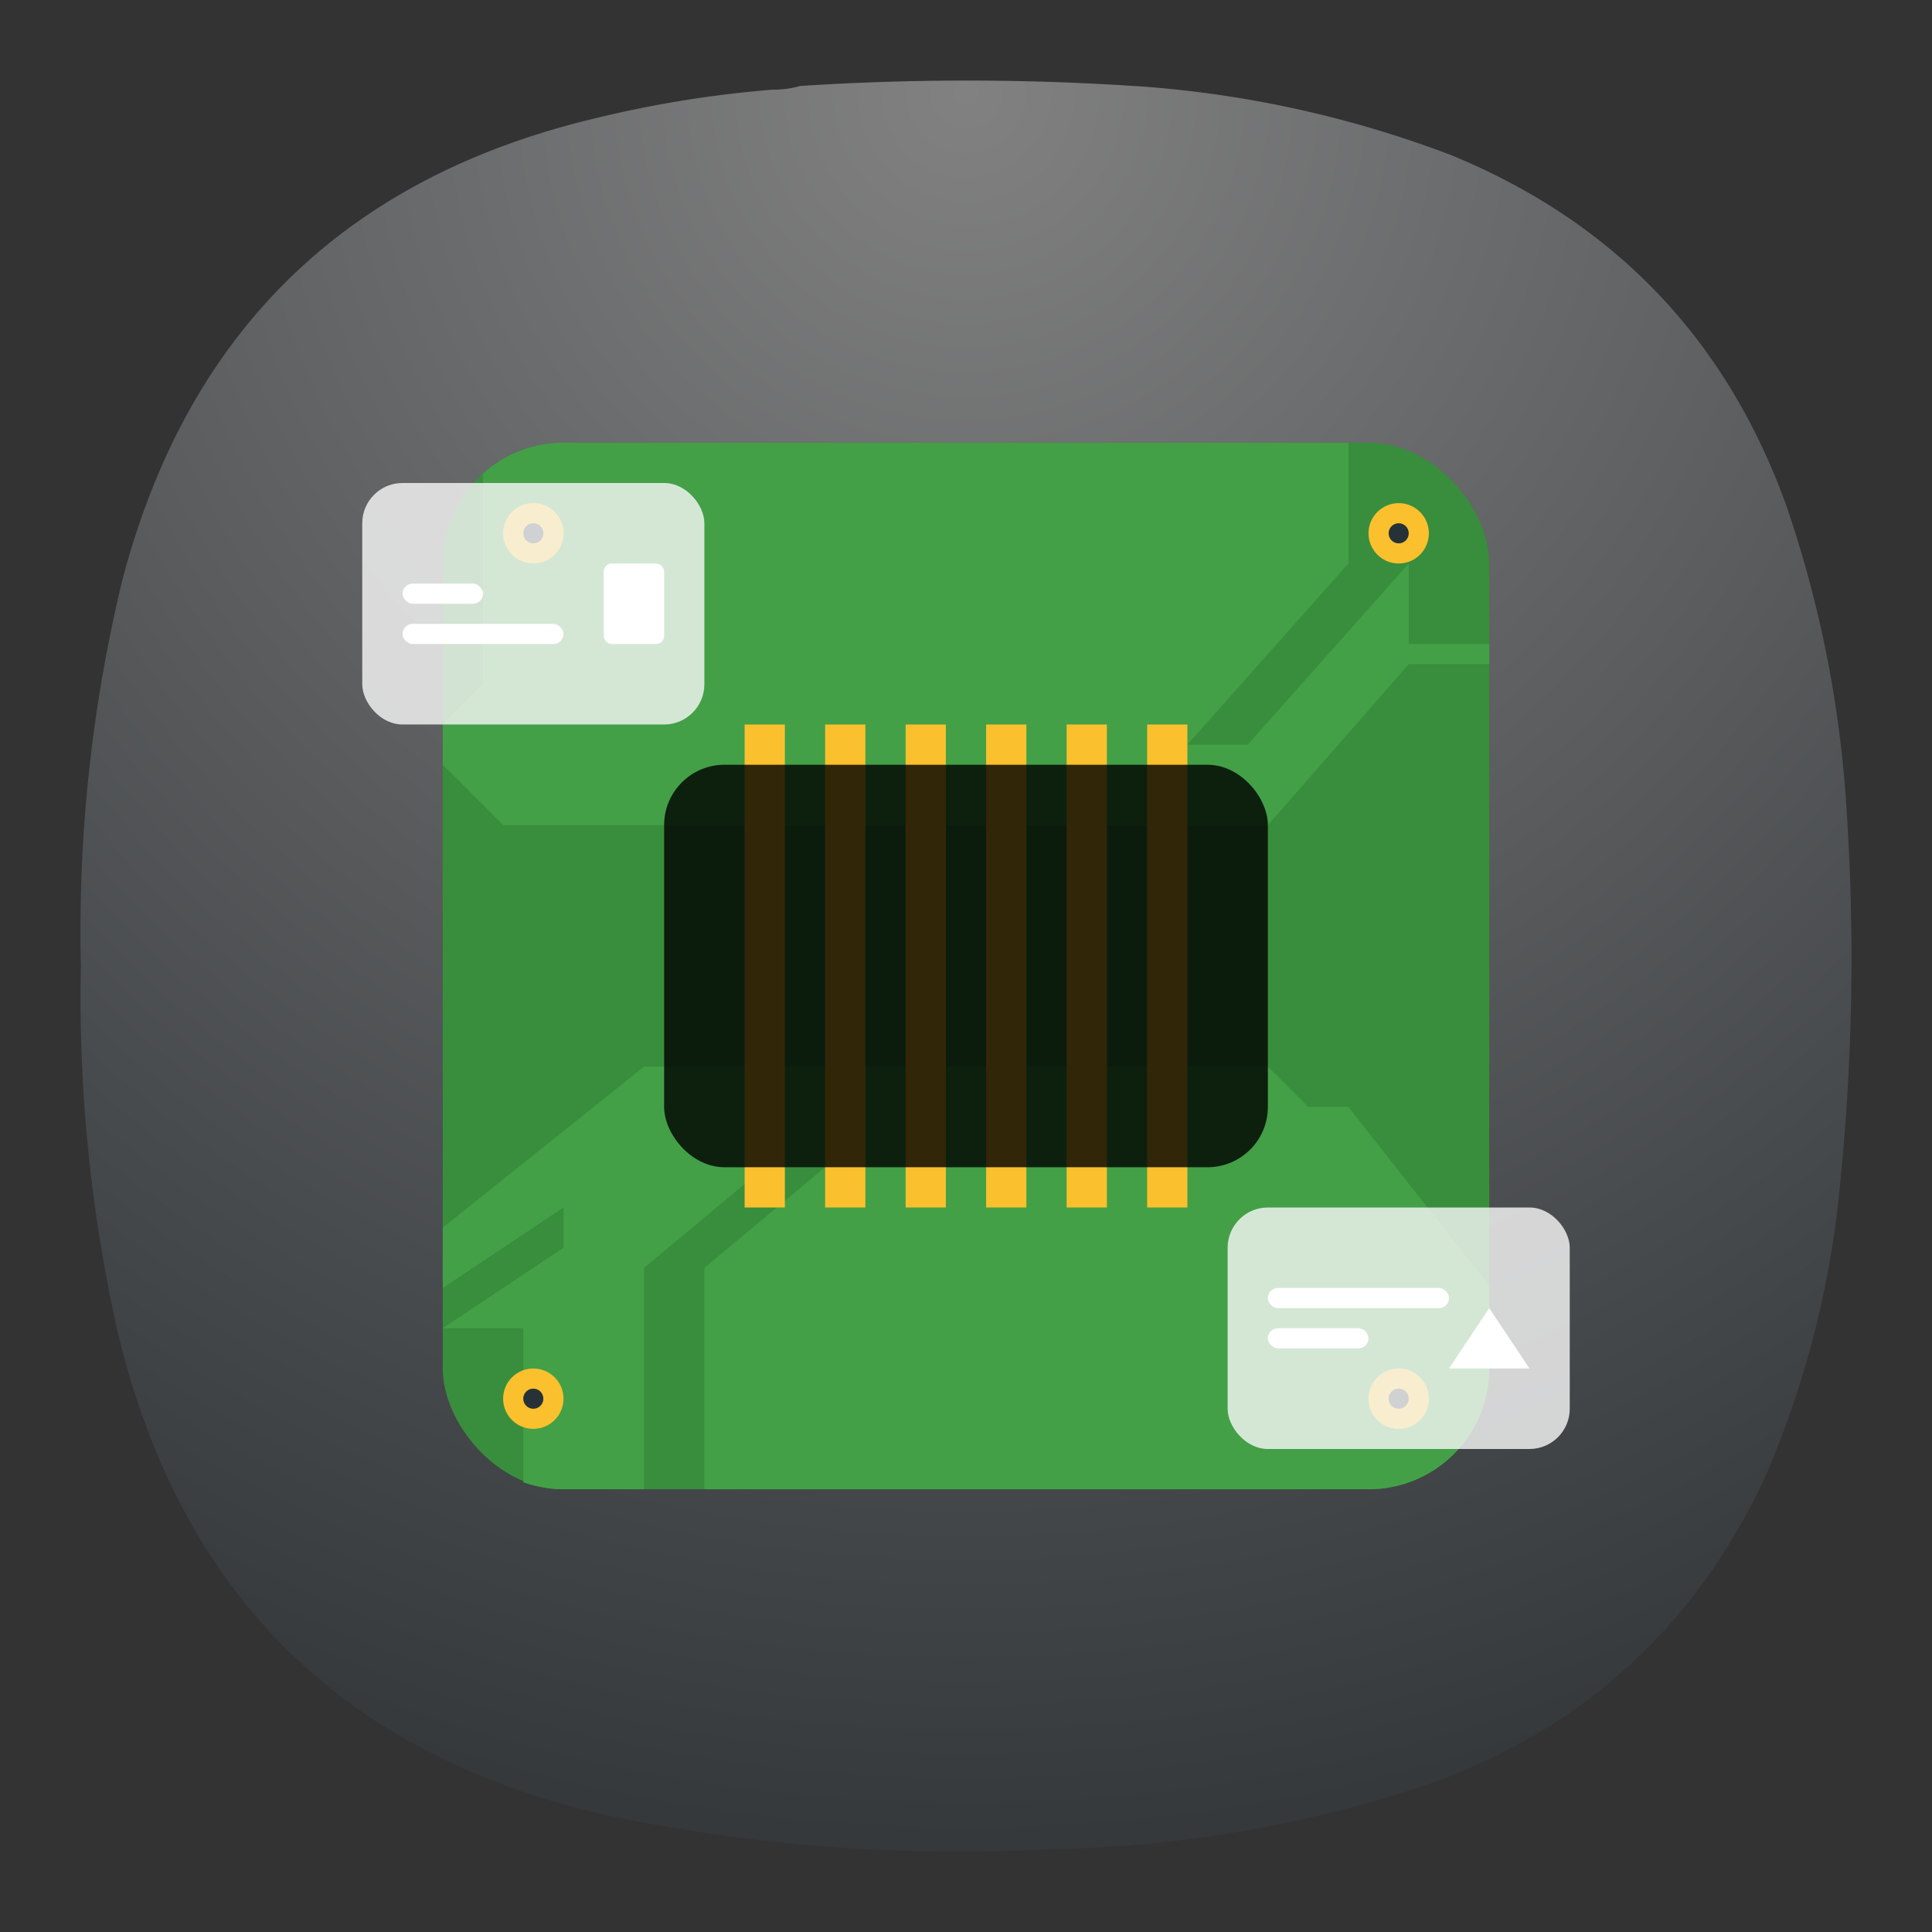 <svg xmlns="http://www.w3.org/2000/svg" xml:space="preserve" width="24" height="24" version="1">
<rect width="100%" height="100%" fill="#333333" stroke="none"/>
<defs>
<radialGradient id="a" cx="0" cy="0" r="1" gradientTransform="matrix(0 22 -22 0 12 1)" gradientUnits="userSpaceOnUse">
<stop offset="0" stop-color="#555" style="stop-color:#818181;stop-opacity:1"/>
<stop offset="1" stop-color="#222" style="stop-color:#35393c;stop-opacity:1"/>
</radialGradient>
</defs>
<path fill="url(#a)" fill-rule="evenodd" d="M9.596 1.114q.18.001.344-.046a32 32 0 0 1 4.307.011q1.951.153 3.78.848 3.038 1.25 4.158 4.339.64 1.86.756 3.824a28 28 0 0 1-.115 4.923 11.9 11.9 0 0 1-.893 3.32q-1.276 2.764-4.135 3.813a15.6 15.6 0 0 1-4.766.825 21.4 21.4 0 0 1-5.452-.412q-4.967-1.107-6.128-6.057a19 19 0 0 1-.447-4.511 18.5 18.5 0 0 1 .515-4.786q1.217-4.629 5.877-5.736a14 14 0 0 1 2.199-.355" clip-rule="evenodd" style="fill:url(#a)"/>
<rect width="13" height="13" x="5.5" y="5.5" fill="#388e3c" rx="1.5" ry="1.5" style="stroke-width:.28"/>
<path fill="#43a047" d="M7 5.5c-.386 0-.735.145-1 .383V8.5l-.5.5v.5l.75.75h9.5l1.75-2h1V8h-1V7l-2 2.25h-.75l2-2.25V5.5Zm1 7.75-2.5 2V16L7 15v.5l-1.5 1h1v1.913a1.5 1.5 0 0 0 .5.087h1v-2.75l1.5-1.25h.75l-1.5 1.25v2.75H17c.831 0 1.5-.669 1.5-1.5v-1.023l-1.75-2.227h-.5l-.5-.5z" style="stroke-width:.28"/>
<path fill="#fbc02d" fill-rule="evenodd" d="M9.25 9h.5v6h-.5Zm1 0h.5v6h-.5zm1 0h.5v6h-.5zm1 0h.5v6h-.5zm1 0h.5v6h-.5zm1 0h.5v6h-.5z" style="stroke-width:.28;paint-order:fill markers stroke"/>
<rect width="7.5" height="5" x="8.25" y="9.5" rx=".75" ry=".75" style="stroke-width:.28;opacity:.8"/>
<g style="stroke-width:1.119" transform="matrix(.25 0 0 .25 2.75 4.75)">
<circle cx="58.5" cy="50.5" r="1.5" fill="#fbc02d" style="stroke-width:1.119"/>
<circle cx="58.5" cy="50.5" r=".5" fill="#263238" style="stroke-width:1.119"/>
</g>
<g style="stroke-width:1.119" transform="matrix(.25 0 0 .25 2.75 3.75)">
<circle cx="58.5" cy="11.5" r="1.5" fill="#fbc02d" style="stroke-width:1.119"/>
<circle cx="58.5" cy="11.5" r=".5" fill="#263238" style="stroke-width:1.119"/>
</g>
<g style="stroke-width:1.119" transform="matrix(.25 0 0 .25 5.25 4.75)">
<circle cx="5.5" cy="50.5" r="1.5" fill="#fbc02d" style="stroke-width:1.119"/>
<circle cx="5.5" cy="50.5" r=".5" fill="#263238" style="stroke-width:1.119"/>
</g>
<g style="stroke-width:1.119" transform="matrix(.25 0 0 .25 4.08 4.012)">
<circle cx="10.182" cy="10.451" r="1.5" fill="#fbc02d" style="stroke-width:1.119"/>
<circle cx="10.182" cy="10.451" r=".5" fill="#263238" style="stroke-width:1.119"/>
</g>
<rect width="4.25" height="3" x="4.5" y="6" fill="#f9f9f9" rx=".5" ry=".5" style="stroke-width:.28;opacity:.8"/>
<rect width="4.25" height="3" x="15.25" y="15" fill="#f9f9f9" rx=".5" ry=".5" style="stroke-width:.28;opacity:.8"/>
<rect width="1" height=".25" x="5" y="7.25" rx=".125" ry=".125" style="fill:#fff;stroke-width:.28;paint-order:stroke fill markers"/>
<rect width="2" height=".25" x="5" y="7.75" rx=".125" ry=".125" style="fill:#fff;stroke-width:.28;paint-order:stroke fill markers"/>
<rect width=".75" height="1" x="7.5" y="7" rx=".1" ry=".1" style="fill:#fff;stroke-width:.28;paint-order:stroke fill markers"/>
<rect width="2.25" height=".25" x="15.75" y="16" rx=".125" ry=".125" style="fill:#fff;stroke-width:.28"/>
<path fill-rule="evenodd" d="m18 17 .5-.75.5.75z" style="fill:#fff;stroke-width:.28"/>
<rect width="1.25" height=".25" x="15.75" y="16.5" rx=".125" ry=".125" style="fill:#fff;stroke-width:.28"/>
</svg>
